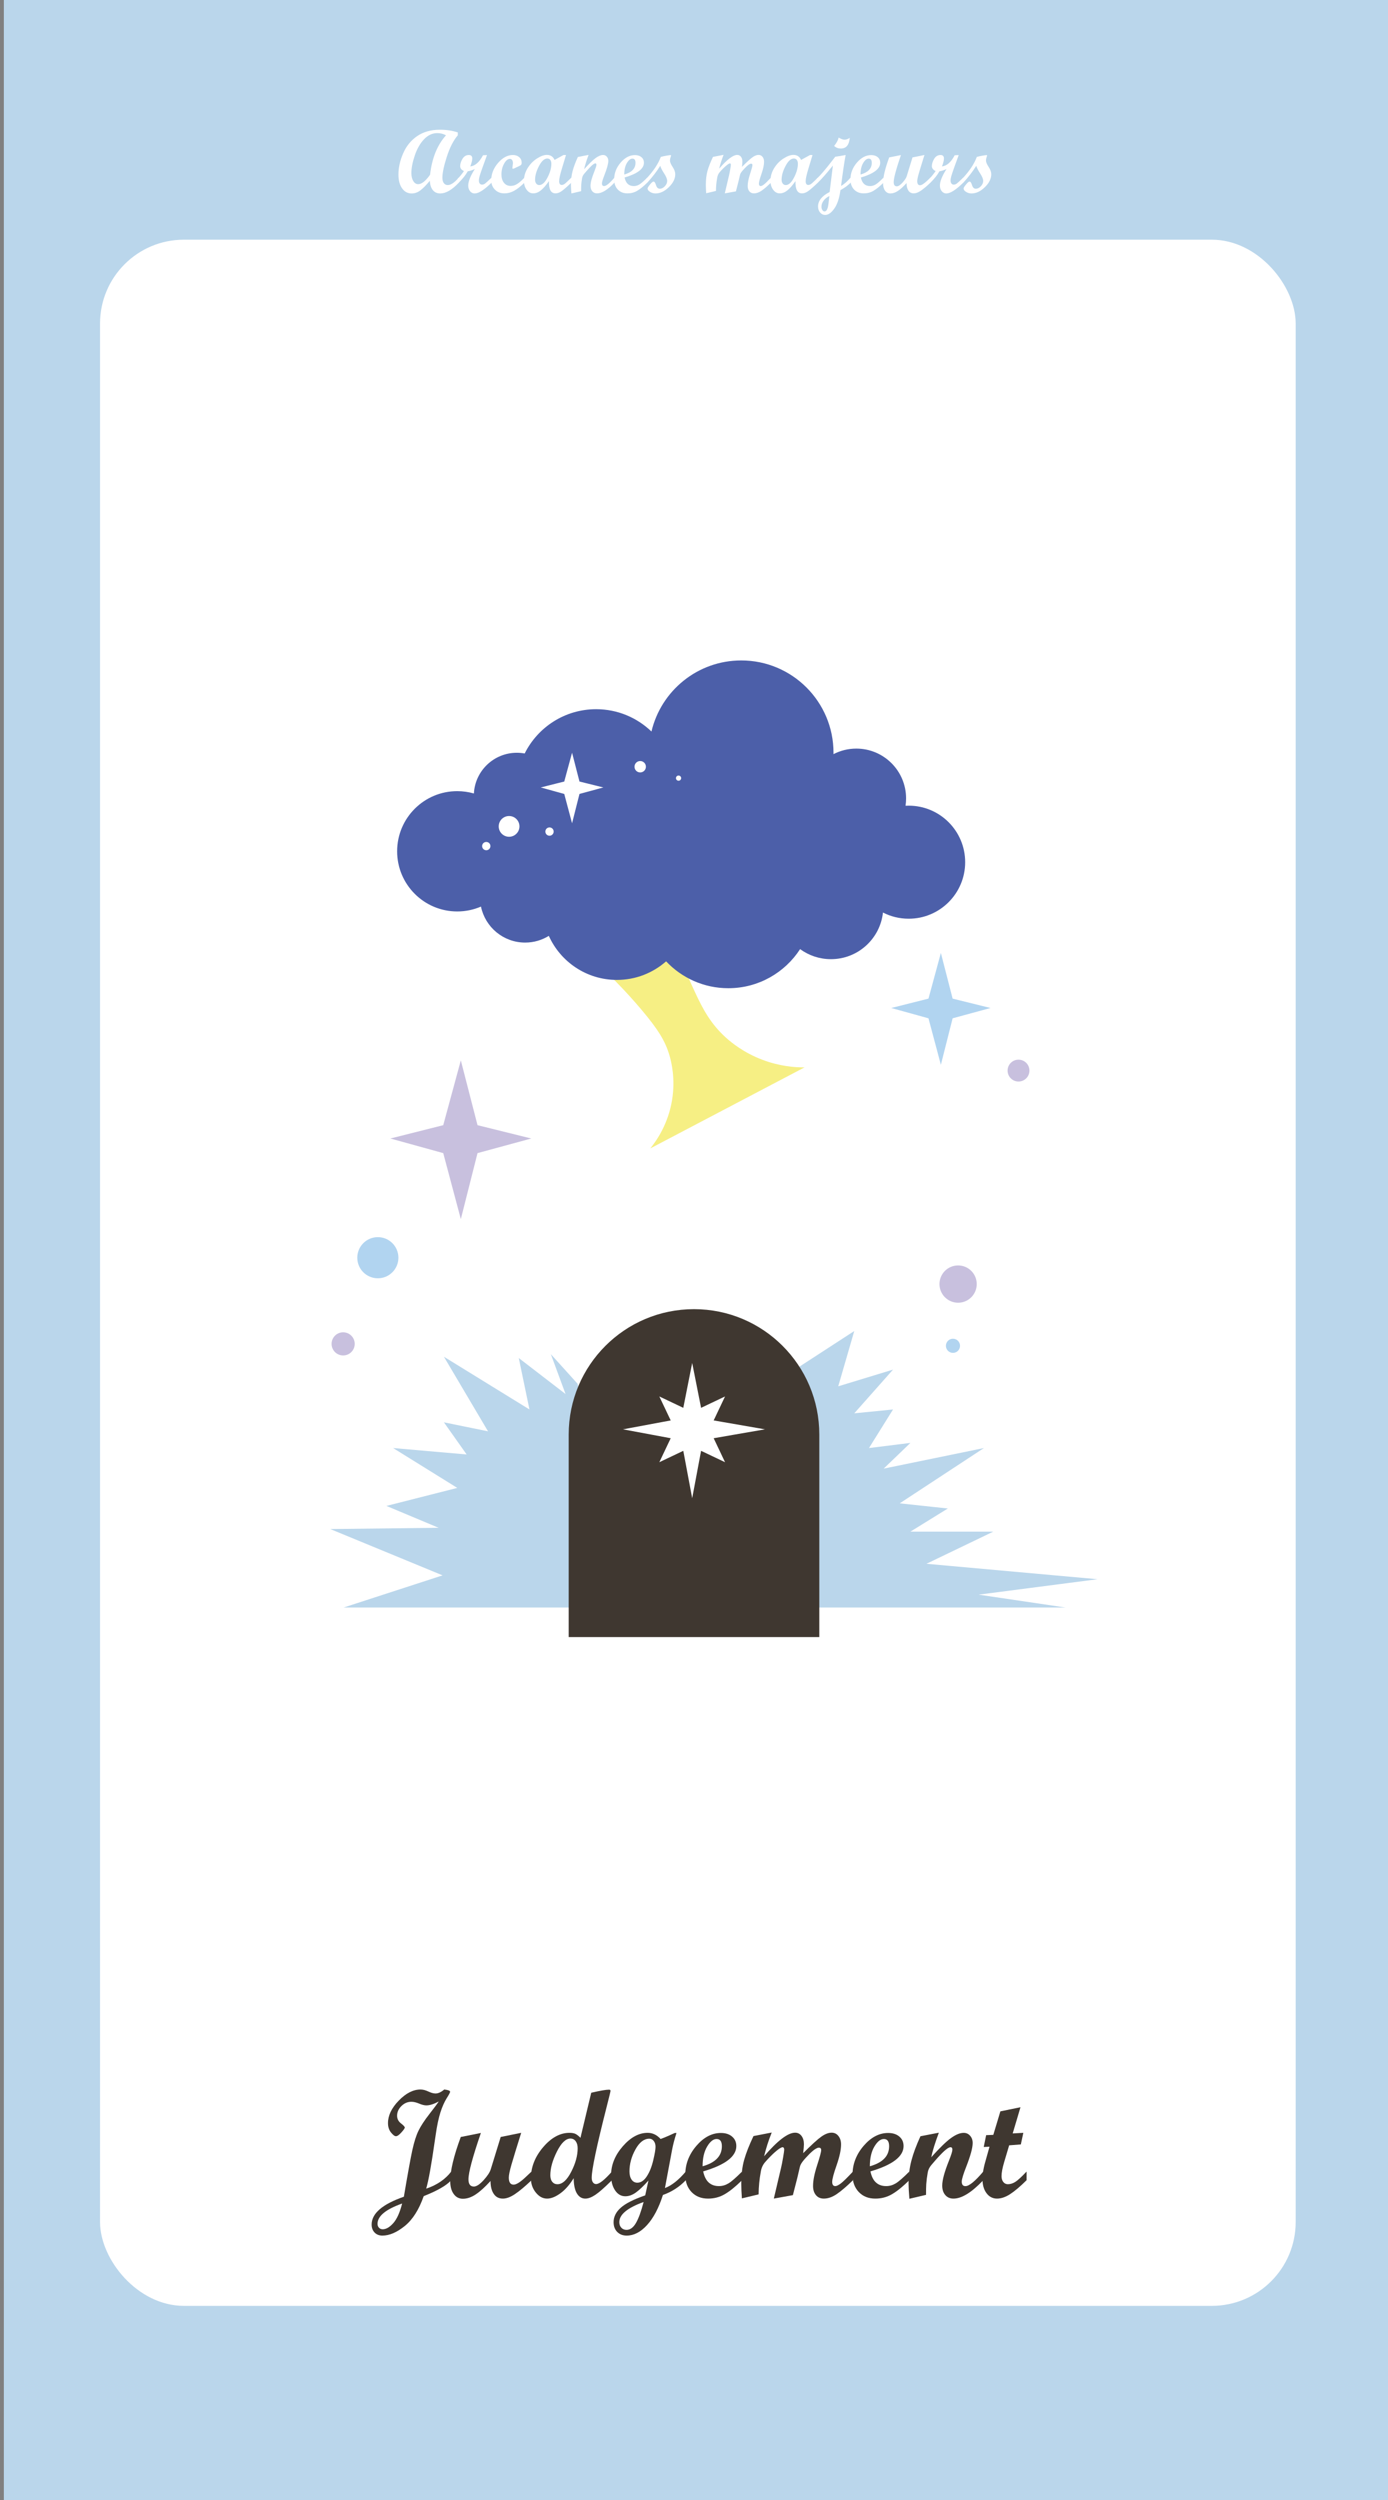 <?xml version="1.0" encoding="UTF-8"?><svg xmlns="http://www.w3.org/2000/svg" viewBox="0 0 1080 1944"><rect x="0" y="0" width="1080" height="1944" fill="#808080" stroke="none"/><defs><style>.cls-1{fill:#fff;}.cls-2{fill:#f6ef84;}.cls-3{fill:#3f3730;}.cls-4{fill:#4c5fa9;}.cls-5{fill:#bad6eb;}.cls-6{fill:#c8c0de;}.cls-7{fill:#b1d4f0;}</style></defs><g id="_배경"><g><rect class="cls-5" x="3" width="1080" height="1944"/><rect class="cls-1" x="77.84" y="186.39" width="930.33" height="1606.64" rx="65.21" ry="65.21"/><g><path class="cls-3" d="M351.11,1695.34c-3.64,4.06-10.78,8.18-21.42,12.36-3.67,10.51-8.58,18.25-14.73,23.23-6.15,4.98-11.95,7.47-17.42,7.47-2.5,0-4.52-.79-6.06-2.37s-2.31-3.66-2.31-6.24c0-8.59,8.36-15.8,25.08-21.62,2.97-17.62,5.16-29.66,6.56-36.12,1.41-6.46,3.03-11.56,4.86-15.29,1.84-3.73,4.67-8.05,8.5-12.95,3.83-4.9,6.23-8.13,7.21-9.7-3.79,2.03-6.99,3.05-9.61,3.05-1.56,0-3.46-.47-5.68-1.41s-4.22-1.41-5.98-1.41c-2.93,0-5.52,1.1-7.76,3.31-2.25,2.21-3.37,4.72-3.37,7.53,0,2.42,1,4.4,2.99,5.95,1.99,1.54,2.99,2.63,2.99,3.25,0,.59-.88,1.86-2.64,3.81-1.76,1.95-3.16,2.93-4.22,2.93s-2.31-.97-3.87-2.9c-1.56-1.93-2.34-4.37-2.34-7.29,0-5.9,2.79-11.73,8.38-17.49,5.59-5.76,11.23-8.64,16.93-8.64,1.88,0,3.91,.52,6.09,1.55,2.19,1.04,4.04,1.55,5.57,1.55,2.11,0,4.37-1.03,6.8-3.11,3.05,.35,4.57,.94,4.57,1.76,0,.55-.89,2.24-2.67,5.07-1.78,2.83-3.39,6.44-4.82,10.84-1.43,4.39-2.66,10.14-3.67,17.25l-.88,5.86c-2.5,17.66-4.68,29.77-6.56,36.33,8.41-2.85,14.9-7.29,19.48-13.3v6.74Zm-38.2,18.11c-12.77,4.53-19.16,9.8-19.16,15.82,0,1.21,.38,2.22,1.14,3.02,.76,.8,1.73,1.2,2.9,1.2,2.62,0,5.34-1.57,8.17-4.72,2.83-3.14,5.15-8.25,6.94-15.32Z"/><path class="cls-3" d="M413.62,1695.34c-5.16,4.88-9.47,8.49-12.95,10.81-3.48,2.32-6.6,3.49-9.38,3.49-3.09,0-5.46-1.23-7.12-3.69-1.66-2.46-2.49-5.8-2.49-10.02-4.3,4.73-8.14,8.21-11.54,10.46s-6.72,3.37-9.96,3.37c-2.97,0-5.35-1.23-7.15-3.69-1.8-2.46-2.7-5.8-2.7-10.02,0-8.12,2.73-19.57,8.2-34.34l15.65-3.12c-6.44,18.73-9.66,30.74-9.67,36.05,0,3.75,1.41,5.62,4.22,5.62,2.03,0,4.55-1.65,7.56-4.95,3.01-3.3,4.88-6.18,5.62-8.64l7.68-24.96,15.95-3.23c-3.68,11.76-6.21,20.02-7.58,24.78-1.37,4.77-2.06,8.11-2.06,10.02,0,3.67,1.25,5.51,3.75,5.51,2.03,0,5.04-1.85,9.03-5.57l4.93-4.63v6.74Z"/><path class="cls-3" d="M476.14,1695.34c-5.62,5.59-9.91,9.37-12.86,11.34-2.95,1.97-5.56,2.96-7.82,2.96-2.77,0-4.97-1.35-6.59-4.04-1.62-2.7-2.45-6.64-2.49-11.84-3.2,5.2-6.69,9.14-10.46,11.84-3.77,2.7-7.18,4.04-10.22,4.04-3.32,0-6.25-1.57-8.79-4.72-2.54-3.14-3.81-6.83-3.81-11.04,0-8.71,3.17-16.79,9.52-24.23,6.35-7.44,13.17-11.16,20.48-11.16,2.03,0,3.62,.29,4.78,.88,1.15,.59,2.41,1.58,3.78,2.99l8.38-35.04c6.84-1.6,11.46-2.4,13.84-2.4,.78,0,1.17,.31,1.17,.94,0,.43-.98,4.47-2.93,12.13-7.81,30.63-11.71,49.1-11.71,55.43,0,1.48,.31,2.67,.94,3.57s1.44,1.35,2.46,1.35c2.5,0,6.61-3.24,12.34-9.73v6.74Zm-42.36,3.11c3.83,0,7.4-3.24,10.72-9.73,3.32-6.48,4.98-12.56,4.98-18.22,0-2.3-.52-4.14-1.55-5.51-1.04-1.37-2.39-2.05-4.07-2.05-3.63,0-7.15,3.39-10.55,10.17-3.4,6.78-5.1,12.9-5.1,18.37,0,2.15,.5,3.85,1.49,5.1,1,1.25,2.35,1.88,4.07,1.88Z"/><path class="cls-3" d="M533.62,1695.34c-4.96,5.19-10.89,9.02-17.8,11.48-3.24,10.12-7.35,17.91-12.34,23.38-4.98,5.47-10.27,8.2-15.85,8.2-3.05,0-5.51-.96-7.39-2.87-1.88-1.91-2.81-4.43-2.81-7.56,0-4.18,1.87-7.93,5.6-11.25,3.73-3.32,10.07-6.52,19.01-9.61l2.52-11.54c-3.75,4.22-6.99,7.32-9.73,9.29-2.73,1.97-5.49,2.96-8.26,2.96-3.24,0-5.9-1.52-7.97-4.57-2.07-3.05-3.11-7.01-3.11-11.89,0-7.97,3.04-15.44,9.11-22.41s12.53-10.46,19.36-10.46c3.79,0,7.15,1.6,10.07,4.8,1.76-.62,4.04-1.56,6.85-2.81l4.16-1.88h1.35c-1.52,4.61-2.69,9.1-3.51,13.48l-5.49,29.36c5.27-1.99,10.68-6.27,16.22-12.83v6.74Zm-32.81,16.93c-12.62,4.53-18.93,9.76-18.93,15.7,0,1.76,.53,3.19,1.58,4.31s2.4,1.67,4.04,1.67c2.81,0,5.25-1.78,7.32-5.33,2.07-3.55,4.06-9,5.98-16.35Zm-4.92-15c2.77,0,5.23-1.64,7.38-4.92,2.15-3.28,3.82-7.44,5.01-12.48,1.19-5.04,1.79-8.53,1.79-10.49,0-1.84-.46-3.35-1.38-4.54-.92-1.19-2.06-1.79-3.43-1.79-4.14,0-7.75,2.79-10.84,8.38-3.09,5.59-4.63,11.27-4.63,17.05,0,2.7,.56,4.83,1.67,6.42s2.59,2.37,4.42,2.37Z"/><path class="cls-3" d="M577.39,1695.34c-4.96,4.88-9.41,8.49-13.36,10.81-3.95,2.32-8.3,3.49-13.07,3.49-5.31,0-9.6-1.7-12.86-5.1-3.26-3.4-4.89-7.87-4.89-13.42,0-8.28,2.87-15.77,8.61-22.47,5.74-6.7,12.11-10.05,19.1-10.05,3.63,0,6.54,.94,8.73,2.81,2.19,1.88,3.28,4.34,3.28,7.38,0,8.09-8.59,14.65-25.78,19.69,1.56,7.62,5.64,11.43,12.25,11.43,2.58,0,5.04-.69,7.38-2.08,2.34-1.39,5.88-4.46,10.61-9.23v6.74Zm-30.7-10.84c10-2.81,15-8.01,15-15.59,0-3.75-1.37-5.62-4.1-5.62-2.58,0-5.04,1.96-7.38,5.89s-3.52,9.03-3.52,15.32Z"/><path class="cls-3" d="M663.7,1695.34c-4.88,4.77-9.06,8.34-12.54,10.72-3.48,2.38-6.86,3.57-10.14,3.57-2.58,0-4.62-.89-6.12-2.67-1.5-1.78-2.26-4.17-2.26-7.18,0-4.22,1.05-9.57,3.16-16.05,2.11-6.48,3.16-10.43,3.16-11.84,0-1.25-.64-1.88-1.93-1.88-.39,0-.86,.14-1.41,.41-.59,.27-1.25,.67-1.99,1.17-.74,.55-1.54,1.21-2.4,1.99-.86,.78-1.76,1.68-2.69,2.7-1.02,1.02-2.03,2.13-3.05,3.34-1.72,2.03-2.73,3.73-3.05,5.1l-1.95,8.38-3.54,13.83-14.84,2.69,5.68-24.14c.43-1.76,.94-4.34,1.52-7.73s.88-5.43,.88-6.09c0-1.33-.45-1.99-1.35-1.99-.27,0-.67,.14-1.17,.41-.59,.27-1.25,.68-1.99,1.23-.86,.62-1.78,1.37-2.75,2.23-1.05,.94-2.19,2.01-3.4,3.22-1.29,1.29-2.62,2.72-3.98,4.28-1.88,2.11-3.05,4.57-3.52,7.38-.62,3.36-1.05,6.37-1.29,9.02-.27,2.66-.43,5.62-.47,8.91l-13.01,3.11c-.31-4.49-.47-8.24-.47-11.25,0-7.15,.74-13.37,2.23-18.66,1.48-5.29,3.91-11.47,7.27-18.54l14.18-2.75c-2.54,6.37-4.51,12.52-5.92,18.46,10.51-12.23,18.55-18.34,24.14-18.34,2.03,0,3.68,.83,4.95,2.49,1.27,1.66,1.9,3.84,1.9,6.53,0,1.25-.2,3.55-.59,6.91,6.6-6.6,11.34-10.91,14.21-12.92,2.87-2.01,5.52-3.02,7.94-3.02,2.15,0,3.91,.86,5.28,2.58,1.37,1.72,2.05,3.91,2.05,6.56,0,4.18-1.15,9.55-3.45,16.12-2.3,6.56-3.45,10.9-3.45,13.01s.8,3.28,2.4,3.28c1.01,0,2.43-.67,4.24-2.02,1.81-1.35,4.98-4.44,9.51-9.29v6.74Z"/><path class="cls-3" d="M707.53,1695.34c-4.96,4.88-9.41,8.49-13.36,10.81-3.95,2.32-8.3,3.49-13.07,3.49-5.31,0-9.6-1.7-12.86-5.1-3.26-3.4-4.89-7.87-4.89-13.42,0-8.28,2.87-15.77,8.61-22.47,5.74-6.7,12.11-10.05,19.1-10.05,3.63,0,6.54,.94,8.73,2.81,2.19,1.88,3.28,4.34,3.28,7.38,0,8.09-8.59,14.65-25.78,19.69,1.56,7.62,5.64,11.43,12.25,11.43,2.58,0,5.04-.69,7.38-2.08,2.34-1.39,5.88-4.46,10.61-9.23v6.74Zm-30.7-10.84c10-2.81,15-8.01,15-15.59,0-3.75-1.37-5.62-4.1-5.62-2.58,0-5.04,1.96-7.38,5.89s-3.52,9.03-3.52,15.32Z"/><path class="cls-3" d="M765.07,1695.34c-9.02,9.53-16.76,14.3-23.2,14.3-2.62,0-4.73-.92-6.33-2.75-1.6-1.84-2.4-4.3-2.4-7.38,0-4.18,1.72-10.57,5.16-19.16,1.84-4.61,2.75-7.54,2.75-8.79s-.49-1.88-1.46-1.88c-.55,0-1.27,.27-2.17,.82-.82,.55-1.78,1.31-2.87,2.29-.98,.9-2.07,1.99-3.28,3.28-1.05,1.09-2.19,2.34-3.4,3.75l-3.28,3.81c-1.45,1.76-2.34,3.61-2.7,5.57-.59,3.32-.98,6.37-1.17,9.14-.12,2.07-.18,4.86-.18,8.38l-12.95,3.05c-.43-5.27-.64-9.2-.64-11.78,0-6.29,.73-12.25,2.2-17.87s3.82-11.95,7.06-18.98l14.3-2.75c-3.01,8.09-4.98,14.45-5.92,19.1,6.4-7.15,11.48-12.1,15.25-14.85s7.11-4.13,10.03-4.13c1.99,0,3.65,.75,4.97,2.25,1.33,1.5,1.99,3.38,1.99,5.65,0,3.75-1.68,9.92-5.04,18.51-2.3,5.9-3.46,9.73-3.46,11.49,0,2.35,.96,3.53,2.88,3.53,2.86,0,7.48-3.77,13.86-11.31v6.74Z"/><path class="cls-3" d="M798.76,1695.34c-4.92,4.88-9.18,8.49-12.77,10.81-3.59,2.32-7.01,3.49-10.25,3.49s-6.08-1.42-8.17-4.25c-2.09-2.83-3.13-6.55-3.13-11.16,0-4.06,1-9.43,3.01-16.09l2.49-8.87-4.5,.23,1.88-9.2,5.57-.23,5.5-18.28,15.65-3.21-6.06,20.38,8.27-.47-1.94,9.02-9.09,.7-3.9,13.13c-1.36,4.56-2.03,8.19-2.03,10.89,0,1.84,.46,3.33,1.38,4.49s2.1,1.73,3.55,1.73c2,0,3.97-.63,5.93-1.9,1.96-1.27,4.83-3.92,8.63-7.94v6.74Z"/></g><g><path class="cls-1" d="M356.98,142.06c-5.24,5.58-10.05,8.37-14.42,8.37-2.42,0-4.33-.85-5.74-2.56-1.41-1.71-2.2-4.15-2.36-7.31-2.76,3.35-5.2,5.83-7.33,7.45-2.13,1.62-4.4,2.43-6.82,2.43-3.1,0-5.59-1.34-7.47-4.02-1.88-2.68-2.82-6.25-2.82-10.71,0-5.33,1.23-10.83,3.69-16.49s6.11-10.13,10.94-13.42c4.83-3.28,10.69-4.92,17.57-4.92,5.15,0,9.81,.7,13.98,2.09v2.26c-3.4,3.96-6.24,9.51-8.53,16.64-2.29,7.13-3.44,12.57-3.44,16.3,0,1.82,.37,3.24,1.11,4.24,.74,1,1.77,1.5,3.09,1.5,2.37,0,5.22-1.93,8.54-5.78v3.93Zm-9.95-36.85c-2.1-1.14-4.35-1.71-6.77-1.71-3.81,0-7.24,1.59-10.29,4.77-3.05,3.18-5.46,7.39-7.23,12.63-1.77,5.24-2.65,9.79-2.65,13.64,0,2.57,.5,4.67,1.49,6.27,.99,1.61,2.26,2.41,3.81,2.41,2.69,0,5.78-2.45,9.26-7.35,1.44-12.85,5.56-23.07,12.37-30.66Z"/><path class="cls-1" d="M382.51,142.03c-5.72,5.61-10.13,8.41-13.23,8.41-1.39,0-2.56-.59-3.52-1.76s-1.44-2.63-1.44-4.36c0-3.21,1.72-7.52,5.16-12.92-1.69,.87-3.53,1.47-5.54,1.81-1.48,2.73-3.81,5.67-6.97,8.82h-.79v-3.08c1.78-1.85,3.38-3.83,4.82-5.95-1.96-.87-2.94-2.15-2.94-3.86s.6-3.63,1.79-5.62c1.2-1.99,2.84-2.99,4.94-2.99,1.78,0,2.67,.91,2.67,2.73,0,1.44-.51,3.49-1.54,6.15,3.78-.41,7.09-3.3,9.91-8.68l3.11-.14-3.18,8.75c-1.32,3.69-2.18,6.2-2.56,7.54-.39,1.33-.58,2.51-.58,3.54,0,.96,.22,1.72,.67,2.29,.44,.57,1.04,.86,1.79,.86,.82,0,1.61-.28,2.36-.84s2.44-2.1,5.06-4.63v3.93Z"/><path class="cls-1" d="M408.08,142.03c-2.92,2.87-5.59,4.98-8.02,6.32-2.43,1.34-4.96,2.02-7.6,2.02-2.96,0-5.41-.96-7.33-2.89-1.93-1.92-2.89-4.37-2.89-7.33,0-4.85,1.77-9.34,5.31-13.45,3.54-4.11,7.38-6.17,11.5-6.17,2.03,0,3.68,.56,4.96,1.69,1.28,1.13,1.91,2.59,1.91,4.39,0,.64-.12,1.12-.36,1.44-.24,.32-.69,.64-1.35,.96l-3.96,1.88c-.48,.23-.83,.34-1.06,.34-.32,0-.48-.23-.48-.68,0-.18,.07-.78,.21-1.79,.14-1.01,.21-1.63,.21-1.86,0-1-.21-1.81-.63-2.43s-.99-.92-1.69-.92c-1.66,0-3.18,1.23-4.56,3.69-1.38,2.46-2.07,5.26-2.07,8.41,0,2.71,.65,4.88,1.95,6.49,1.3,1.62,3.03,2.43,5.2,2.43,1.85,0,3.58-.53,5.21-1.59s3.48-2.68,5.55-4.87v3.93Z"/><path class="cls-1" d="M444.58,142.03c-3.65,3.46-6.25,5.72-7.83,6.77-1.57,1.05-3.08,1.57-4.51,1.57-3.6,0-5.3-3.18-5.09-9.54-2.28,3.26-4.38,5.66-6.31,7.21-1.93,1.55-3.91,2.32-5.96,2.32s-3.71-.94-5.11-2.82c-1.4-1.88-2.1-4.19-2.1-6.92,0-3.42,.94-6.68,2.82-9.78,1.88-3.1,4.29-5.61,7.23-7.52s5.54-2.87,7.79-2.87c2.85,0,4.84,1.31,5.98,3.93l6.99-3.86h1.92l-3.01,10.01c-1.55,5.04-2.33,8.49-2.33,10.36,0,1.96,.69,2.94,2.08,2.94,.89,0,1.87-.47,2.94-1.42,1.07-.95,2.57-2.39,4.51-4.32v3.93Zm-25.02,1.88c2.28,0,4.43-1.94,6.44-5.83,2.02-3.88,3.02-7.47,3.02-10.75,0-1.28-.29-2.27-.85-2.99-.57-.72-1.33-1.08-2.29-1.08-2.28,0-4.44,1.94-6.48,5.81-2.04,3.87-3.06,7.44-3.06,10.7,0,1.23,.3,2.23,.91,2.99,.6,.76,1.37,1.15,2.31,1.15Z"/><path class="cls-1" d="M478.11,142.03c-5.26,5.56-9.78,8.34-13.54,8.34-1.53,0-2.76-.54-3.69-1.61-.93-1.07-1.4-2.51-1.4-4.31,0-2.44,1-6.16,3.01-11.18,1.07-2.69,1.61-4.4,1.61-5.13s-.29-1.09-.85-1.09c-.32,0-.74,.16-1.26,.48-.48,.32-1.04,.76-1.67,1.33-.57,.52-1.21,1.16-1.91,1.91-.62,.64-1.28,1.37-1.98,2.19l-1.91,2.22c-.84,1.03-1.37,2.11-1.57,3.25-.34,1.94-.57,3.71-.68,5.33-.07,1.21-.1,2.84-.1,4.89l-7.55,1.78c-.25-3.08-.38-5.37-.38-6.87,0-3.67,.43-7.14,1.28-10.43,.86-3.28,2.23-6.97,4.12-11.07l8.34-1.61c-1.75,4.72-2.91,8.43-3.45,11.14,3.73-4.17,6.7-7.06,8.89-8.67,2.19-1.61,4.15-2.41,5.85-2.41,1.16,0,2.13,.44,2.9,1.31,.77,.88,1.16,1.97,1.16,3.29,0,2.18-.98,5.78-2.94,10.8-1.34,3.44-2.02,5.68-2.02,6.7,0,1.37,.56,2.06,1.68,2.06,1.67,0,4.36-2.2,8.09-6.6v3.93Z"/><path class="cls-1" d="M503.64,142.03c-2.89,2.85-5.49,4.95-7.79,6.31-2.3,1.36-4.84,2.03-7.62,2.03-3.1,0-5.6-.99-7.5-2.97s-2.85-4.59-2.85-7.83c0-4.83,1.67-9.2,5.02-13.11s7.06-5.86,11.14-5.86c2.12,0,3.82,.55,5.09,1.64,1.28,1.09,1.91,2.53,1.91,4.31,0,4.72-5.01,8.54-15.04,11.48,.91,4.44,3.29,6.66,7.14,6.66,1.5,0,2.94-.4,4.31-1.21s3.43-2.6,6.19-5.38v3.93Zm-17.91-6.32c5.83-1.64,8.75-4.67,8.75-9.09,0-2.19-.8-3.28-2.39-3.28-1.5,0-2.94,1.14-4.31,3.43s-2.05,5.27-2.05,8.94Z"/><path class="cls-1" d="M514.17,122c1.57-.41,3.16-.75,4.75-1.01,1.59-.26,2.55-.39,2.87-.39,.23,0,.34,.09,.34,.27,0,.34-.09,.69-.27,1.06-.37,1.05-.55,2.05-.55,3.01,0,1.18,.69,2.8,2.05,4.85s2.05,3.96,2.05,5.71c0,3.49-1.67,6.85-5.01,10.08-3.34,3.24-6.8,4.85-10.37,4.85-1.55,0-2.96-.41-4.24-1.23-1.28-.82-1.91-1.7-1.91-2.63,0-.55,.63-1.58,1.9-3.11,1.26-1.53,2.17-2.29,2.72-2.29,.73,0,1.38,.93,1.95,2.8,.57,1.87,1.55,2.8,2.94,2.8s2.69-.64,3.91-1.93,1.83-2.67,1.83-4.15c0-1.44-.77-3.35-2.32-5.74s-2.58-4.4-3.08-6.01c-2.64,4.26-5.99,8.62-10.05,13.09h-.79v-3.08c5.58-5.95,9.34-11.6,11.28-16.95Z"/><path class="cls-1" d="M599.89,142.03c-2.85,2.78-5.29,4.87-7.31,6.26-2.03,1.39-4,2.08-5.91,2.08-1.5,0-2.7-.52-3.57-1.55s-1.32-2.43-1.32-4.19c0-2.46,.62-5.58,1.85-9.37,1.23-3.78,1.85-6.08,1.85-6.9,0-.73-.38-1.09-1.13-1.09-.23,0-.5,.08-.82,.24-.34,.16-.73,.39-1.16,.68-.43,.32-.9,.71-1.4,1.16-.5,.46-1.03,.98-1.57,1.57-.59,.59-1.18,1.24-1.78,1.95-1,1.18-1.59,2.18-1.78,2.97l-1.14,4.89-2.07,8.07-8.66,1.57,3.32-14.08c.25-1.03,.55-2.53,.89-4.51s.51-3.17,.51-3.55c0-.77-.26-1.16-.79-1.16-.16,0-.39,.08-.68,.24-.34,.16-.73,.4-1.16,.72-.5,.37-1.04,.8-1.61,1.3-.62,.55-1.28,1.17-1.98,1.88-.75,.75-1.53,1.58-2.32,2.49-1.09,1.23-1.78,2.67-2.05,4.31-.37,1.96-.62,3.71-.75,5.26-.16,1.55-.25,3.28-.27,5.2l-7.59,1.81c-.18-2.62-.27-4.81-.27-6.56,0-4.17,.43-7.8,1.3-10.89,.87-3.09,2.28-6.69,4.24-10.82l8.27-1.61c-1.48,3.71-2.63,7.3-3.45,10.77,6.13-7.13,10.82-10.7,14.08-10.7,1.18,0,2.15,.48,2.89,1.45,.74,.97,1.11,2.24,1.11,3.81,0,.73-.11,2.07-.34,4.03,3.85-3.85,6.62-6.36,8.29-7.54,1.67-1.17,3.22-1.76,4.63-1.76,1.25,0,2.28,.5,3.08,1.5s1.2,2.28,1.2,3.83c0,2.44-.67,5.57-2.01,9.4-1.34,3.83-2.01,6.36-2.01,7.59s.47,1.91,1.4,1.91c.59,0,1.42-.39,2.47-1.18,1.06-.79,2.91-2.59,5.54-5.42v3.93Z"/><path class="cls-1" d="M636.4,142.03c-3.65,3.46-6.25,5.72-7.83,6.77-1.57,1.05-3.08,1.57-4.51,1.57-3.6,0-5.3-3.18-5.09-9.54-2.28,3.26-4.38,5.66-6.31,7.21-1.93,1.55-3.91,2.32-5.96,2.32s-3.71-.94-5.11-2.82c-1.4-1.88-2.1-4.19-2.1-6.92,0-3.42,.94-6.68,2.82-9.78,1.88-3.1,4.29-5.61,7.23-7.52s5.54-2.87,7.79-2.87c2.85,0,4.84,1.31,5.98,3.93l6.99-3.86h1.92l-3.01,10.01c-1.55,5.04-2.33,8.49-2.33,10.36,0,1.96,.69,2.94,2.08,2.94,.89,0,1.87-.47,2.94-1.42,1.07-.95,2.57-2.39,4.51-4.32v3.93Zm-25.02,1.88c2.28,0,4.43-1.94,6.44-5.83,2.02-3.88,3.02-7.47,3.02-10.75,0-1.28-.29-2.27-.85-2.99-.57-.72-1.33-1.08-2.29-1.08-2.28,0-4.44,1.94-6.48,5.81-2.04,3.87-3.06,7.44-3.06,10.7,0,1.23,.3,2.23,.91,2.99,.6,.76,1.37,1.15,2.31,1.15Z"/><path class="cls-1" d="M661.93,142.03c-2.15,2.16-4.81,4.1-7.99,5.81-.83,6.22-2.41,11-4.75,14.32-2.34,3.33-4.72,4.99-7.16,4.99-1.53,0-2.83-.63-3.9-1.9-1.07-1.26-1.61-2.82-1.61-4.67,0-4.47,3.01-8.23,9.02-11.28l2.53-20.58c-4.74,5.92-8.64,10.36-11.69,13.29h-.79v-3.08c3.03-2.89,7.11-7.68,12.24-14.36l2.12-2.73c2.39-.27,5.07-.72,8.03-1.33-1,5.42-2.19,13.43-3.55,24.03,2.1-1.05,4.57-3.18,7.41-6.39l.07,3.86Zm-16.6,10.42c-1.91,.89-3.41,2.09-4.51,3.61s-1.65,3.07-1.65,4.67c0,1.03,.24,1.9,.72,2.62s1.04,1.08,1.67,1.08c1.57,0,2.6-2.01,3.08-6.02l.69-5.95Zm15.85-45.29c-.43,5.56-2.75,8.34-6.94,8.34-1.96,0-3.69-.66-5.2-1.98,1.98-2.53,3.16-4.72,3.52-6.56,1.82,1.12,3.34,1.68,4.55,1.68,1.37,0,2.72-.49,4.07-1.47Z"/><path class="cls-1" d="M687.49,142.03c-2.89,2.85-5.49,4.95-7.79,6.31-2.3,1.36-4.84,2.03-7.62,2.03-3.1,0-5.6-.99-7.5-2.97s-2.85-4.59-2.85-7.83c0-4.83,1.67-9.2,5.02-13.11s7.06-5.86,11.14-5.86c2.12,0,3.82,.55,5.09,1.64,1.28,1.09,1.91,2.53,1.91,4.31,0,4.72-5.01,8.54-15.04,11.48,.91,4.44,3.29,6.66,7.14,6.66,1.5,0,2.94-.4,4.31-1.21s3.43-2.6,6.19-5.38v3.93Zm-17.91-6.32c5.83-1.64,8.75-4.67,8.75-9.09,0-2.19-.8-3.28-2.39-3.28-1.5,0-2.94,1.14-4.31,3.43s-2.05,5.27-2.05,8.94Z"/><path class="cls-1" d="M724,142.03c-3.01,2.85-5.53,4.95-7.55,6.31-2.03,1.36-3.85,2.03-5.47,2.03-1.8,0-3.18-.72-4.15-2.15s-1.45-3.38-1.45-5.85c-2.51,2.76-4.75,4.79-6.73,6.1s-3.92,1.96-5.81,1.96c-1.73,0-3.12-.72-4.17-2.15-1.05-1.44-1.57-3.38-1.57-5.85,0-4.74,1.59-11.42,4.79-20.03l9.13-1.82c-3.75,10.92-5.63,17.93-5.64,21.03,0,2.19,.82,3.28,2.46,3.28,1.18,0,2.65-.96,4.41-2.89,1.75-1.92,2.85-3.61,3.28-5.04l4.48-14.56,9.3-1.88c-2.15,6.86-3.62,11.68-4.42,14.46-.8,2.78-1.2,4.73-1.2,5.85,0,2.14,.73,3.21,2.19,3.21,1.19,0,2.94-1.08,5.27-3.25l2.87-2.7v3.93Z"/><path class="cls-1" d="M749.53,142.03c-5.72,5.61-10.13,8.41-13.23,8.41-1.39,0-2.56-.59-3.52-1.76s-1.44-2.63-1.44-4.36c0-3.21,1.72-7.52,5.16-12.92-1.69,.87-3.53,1.47-5.54,1.81-1.48,2.73-3.81,5.67-6.97,8.82h-.79v-3.08c1.78-1.85,3.38-3.83,4.82-5.95-1.96-.87-2.94-2.15-2.94-3.86s.6-3.63,1.79-5.62c1.2-1.99,2.84-2.99,4.94-2.99,1.78,0,2.67,.91,2.67,2.73,0,1.44-.51,3.49-1.54,6.15,3.78-.41,7.09-3.3,9.91-8.68l3.11-.14-3.18,8.75c-1.32,3.69-2.18,6.2-2.56,7.54-.39,1.33-.58,2.51-.58,3.54,0,.96,.22,1.72,.67,2.29,.44,.57,1.04,.86,1.79,.86,.82,0,1.61-.28,2.36-.84s2.44-2.1,5.06-4.63v3.93Z"/><path class="cls-1" d="M760.06,122c1.57-.41,3.16-.75,4.75-1.01,1.59-.26,2.55-.39,2.87-.39,.23,0,.34,.09,.34,.27,0,.34-.09,.69-.27,1.06-.37,1.05-.55,2.05-.55,3.01,0,1.18,.69,2.8,2.05,4.85s2.05,3.96,2.05,5.71c0,3.49-1.67,6.85-5.01,10.08-3.34,3.24-6.8,4.85-10.37,4.85-1.55,0-2.96-.41-4.24-1.23-1.28-.82-1.91-1.7-1.91-2.63,0-.55,.63-1.58,1.9-3.11,1.26-1.53,2.17-2.29,2.72-2.29,.73,0,1.38,.93,1.95,2.8,.57,1.87,1.55,2.8,2.94,2.8s2.69-.64,3.91-1.93,1.83-2.67,1.83-4.15c0-1.44-.77-3.35-2.32-5.74s-2.58-4.4-3.08-6.01c-2.64,4.26-5.99,8.62-10.05,13.09h-.79v-3.08c5.58-5.95,9.34-11.6,11.28-16.95Z"/></g></g></g><g id="_반짝이"><polygon class="cls-6" points="358.57 824.53 371.56 874.94 413.39 885.3 371.56 896.66 358.57 948 344.88 896.66 303.74 885.3 344.88 874.94 358.57 824.53"/><polygon class="cls-7" points="732.09 741.01 741.24 776.53 770.71 783.82 741.24 791.83 732.09 828 722.44 791.83 693.46 783.82 722.44 776.53 732.09 741.01"/></g><g id="_심판"><polygon class="cls-5" points="267.4 1250 829.04 1250 761.43 1240 854 1228 720.87 1216 772.87 1191 708.39 1191 737.51 1173 700.07 1169 765.59 1126 687.59 1142 708.39 1122 676.15 1126 694.87 1096 664.71 1099 694.87 1065 652.23 1078 664.71 1035 584.62 1087 604.38 1123 557.58 1200 476.45 1172 455.65 1106 449.41 1076 428.61 1053 440.05 1084 403.65 1056 411.97 1096 345.41 1055 379.73 1113 345.41 1106 363.09 1131 305.88 1126 355.81 1157 300.68 1171 341.25 1188 257 1189 344.37 1225 267.4 1250"/><path class="cls-3" d="M540,1018h0c-53.85,0-97.5,43.65-97.5,97.5v157.5h195v-157.5c0-53.85-43.65-97.5-97.5-97.5Zm24.16,119.02l-18.65-8.86-6.92,36.85-6.92-36.85-18.65,8.86,8.86-18.65-37.13-6.92,37.13-6.92-8.86-18.65,18.65,8.86,6.92-34.89,6.92,34.89,18.65-8.86-8.86,18.65,39.94,6.92-39.94,6.92,8.86,18.65Z"/><path class="cls-2" d="M452,738c20.83,17.69,36.25,34.28,47,47,13.27,15.71,18.74,24.71,22,36,1.41,4.89,4.58,17.72,2,34-3.03,19.1-12.26,32.14-17,38l120-63c-7.44,.04-19.42-.81-33-6-14.4-5.5-23.9-13.32-28-17-12.16-10.92-18.23-22.68-24-35-8.27-17.66-18.87-42.76-29-75-20,13.67-40,27.33-60,41Z"/><circle class="cls-7" cx="294" cy="978" r="16"/><circle class="cls-6" cx="267" cy="1045" r="9"/><circle class="cls-6" cx="745.5" cy="998.5" r="14.5"/><circle class="cls-7" cx="741.5" cy="1046.5" r="5.5"/><circle class="cls-6" cx="792.5" cy="832.5" r="8.5"/><g><ellipse class="cls-4" cx="349.5" cy="667.5" rx="19.5" ry="18.5"/><path class="cls-4" d="M707.04,626.48c-.82,0-1.63,.03-2.44,.07,.28-1.87,.42-3.77,.42-5.72,0-21.38-17.33-38.72-38.72-38.72-6.4,0-12.44,1.56-17.76,4.32,0-.36,.01-.73,.01-1.09,0-39.65-32.14-71.78-71.78-71.78-33.96,0-62.41,23.59-69.87,55.27-11.16-10.74-26.33-17.36-43.05-17.36-24.36,0-45.43,14.03-55.6,34.44-1.98-.36-4.02-.56-6.1-.56-17.88,0-32.49,14.02-33.42,31.67-4.12-1.18-8.46-1.83-12.95-1.83-25.84,0-46.78,20.94-46.78,46.78s20.94,46.78,46.78,46.78c6.56,0,12.8-1.35,18.46-3.79,3.28,15.97,17.42,27.99,34.37,27.99,6.76,0,13.06-1.91,18.42-5.22,9.09,20.19,29.38,34.26,52.96,34.26,14.68,0,28.08-5.46,38.31-14.45,12.13,12.86,29.32,20.9,48.4,20.9,23.42,0,44-12.11,55.86-30.4,6.73,4.91,15.02,7.82,23.99,7.82,20.99,0,38.27-15.88,40.48-36.28,6,3.08,12.8,4.82,20.01,4.82,24.28,0,43.96-19.68,43.96-43.96s-19.68-43.96-43.96-43.96Zm-354.08,54.04c-3.34,0-6.05-2.71-6.05-6.05s2.71-6.05,6.05-6.05,6.05,2.71,6.05,6.05-2.71,6.05-6.05,6.05Zm25.41-19.36c-1.78,0-3.23-1.44-3.23-3.23s1.44-3.23,3.23-3.23,3.23,1.44,3.23,3.23-1.44,3.23-3.23,3.23Zm17.74-10.49c-4.45,0-8.07-3.61-8.07-8.07s3.61-8.07,8.07-8.07,8.07,3.61,8.07,8.07-3.61,8.07-8.07,8.07Zm31.46-.81c-1.78,0-3.23-1.44-3.23-3.23s1.44-3.23,3.23-3.23,3.23,1.44,3.23,3.23-1.44,3.23-3.23,3.23Zm23.32-32.49l-5.77,22.81-6.08-22.81-18.27-5.05,18.27-4.6,6.08-22.39,5.77,22.39,18.58,4.6-18.58,5.05Zm47.25-16.72c-2.45,0-4.44-1.99-4.44-4.44s1.99-4.44,4.44-4.44,4.44,1.99,4.44,4.44-1.99,4.44-4.44,4.44Zm29.84,6.45c-1.11,0-2.02-.9-2.02-2.02s.9-2.02,2.02-2.02,2.02,.9,2.02,2.02-.9,2.02-2.02,2.02Z"/></g></g></svg>